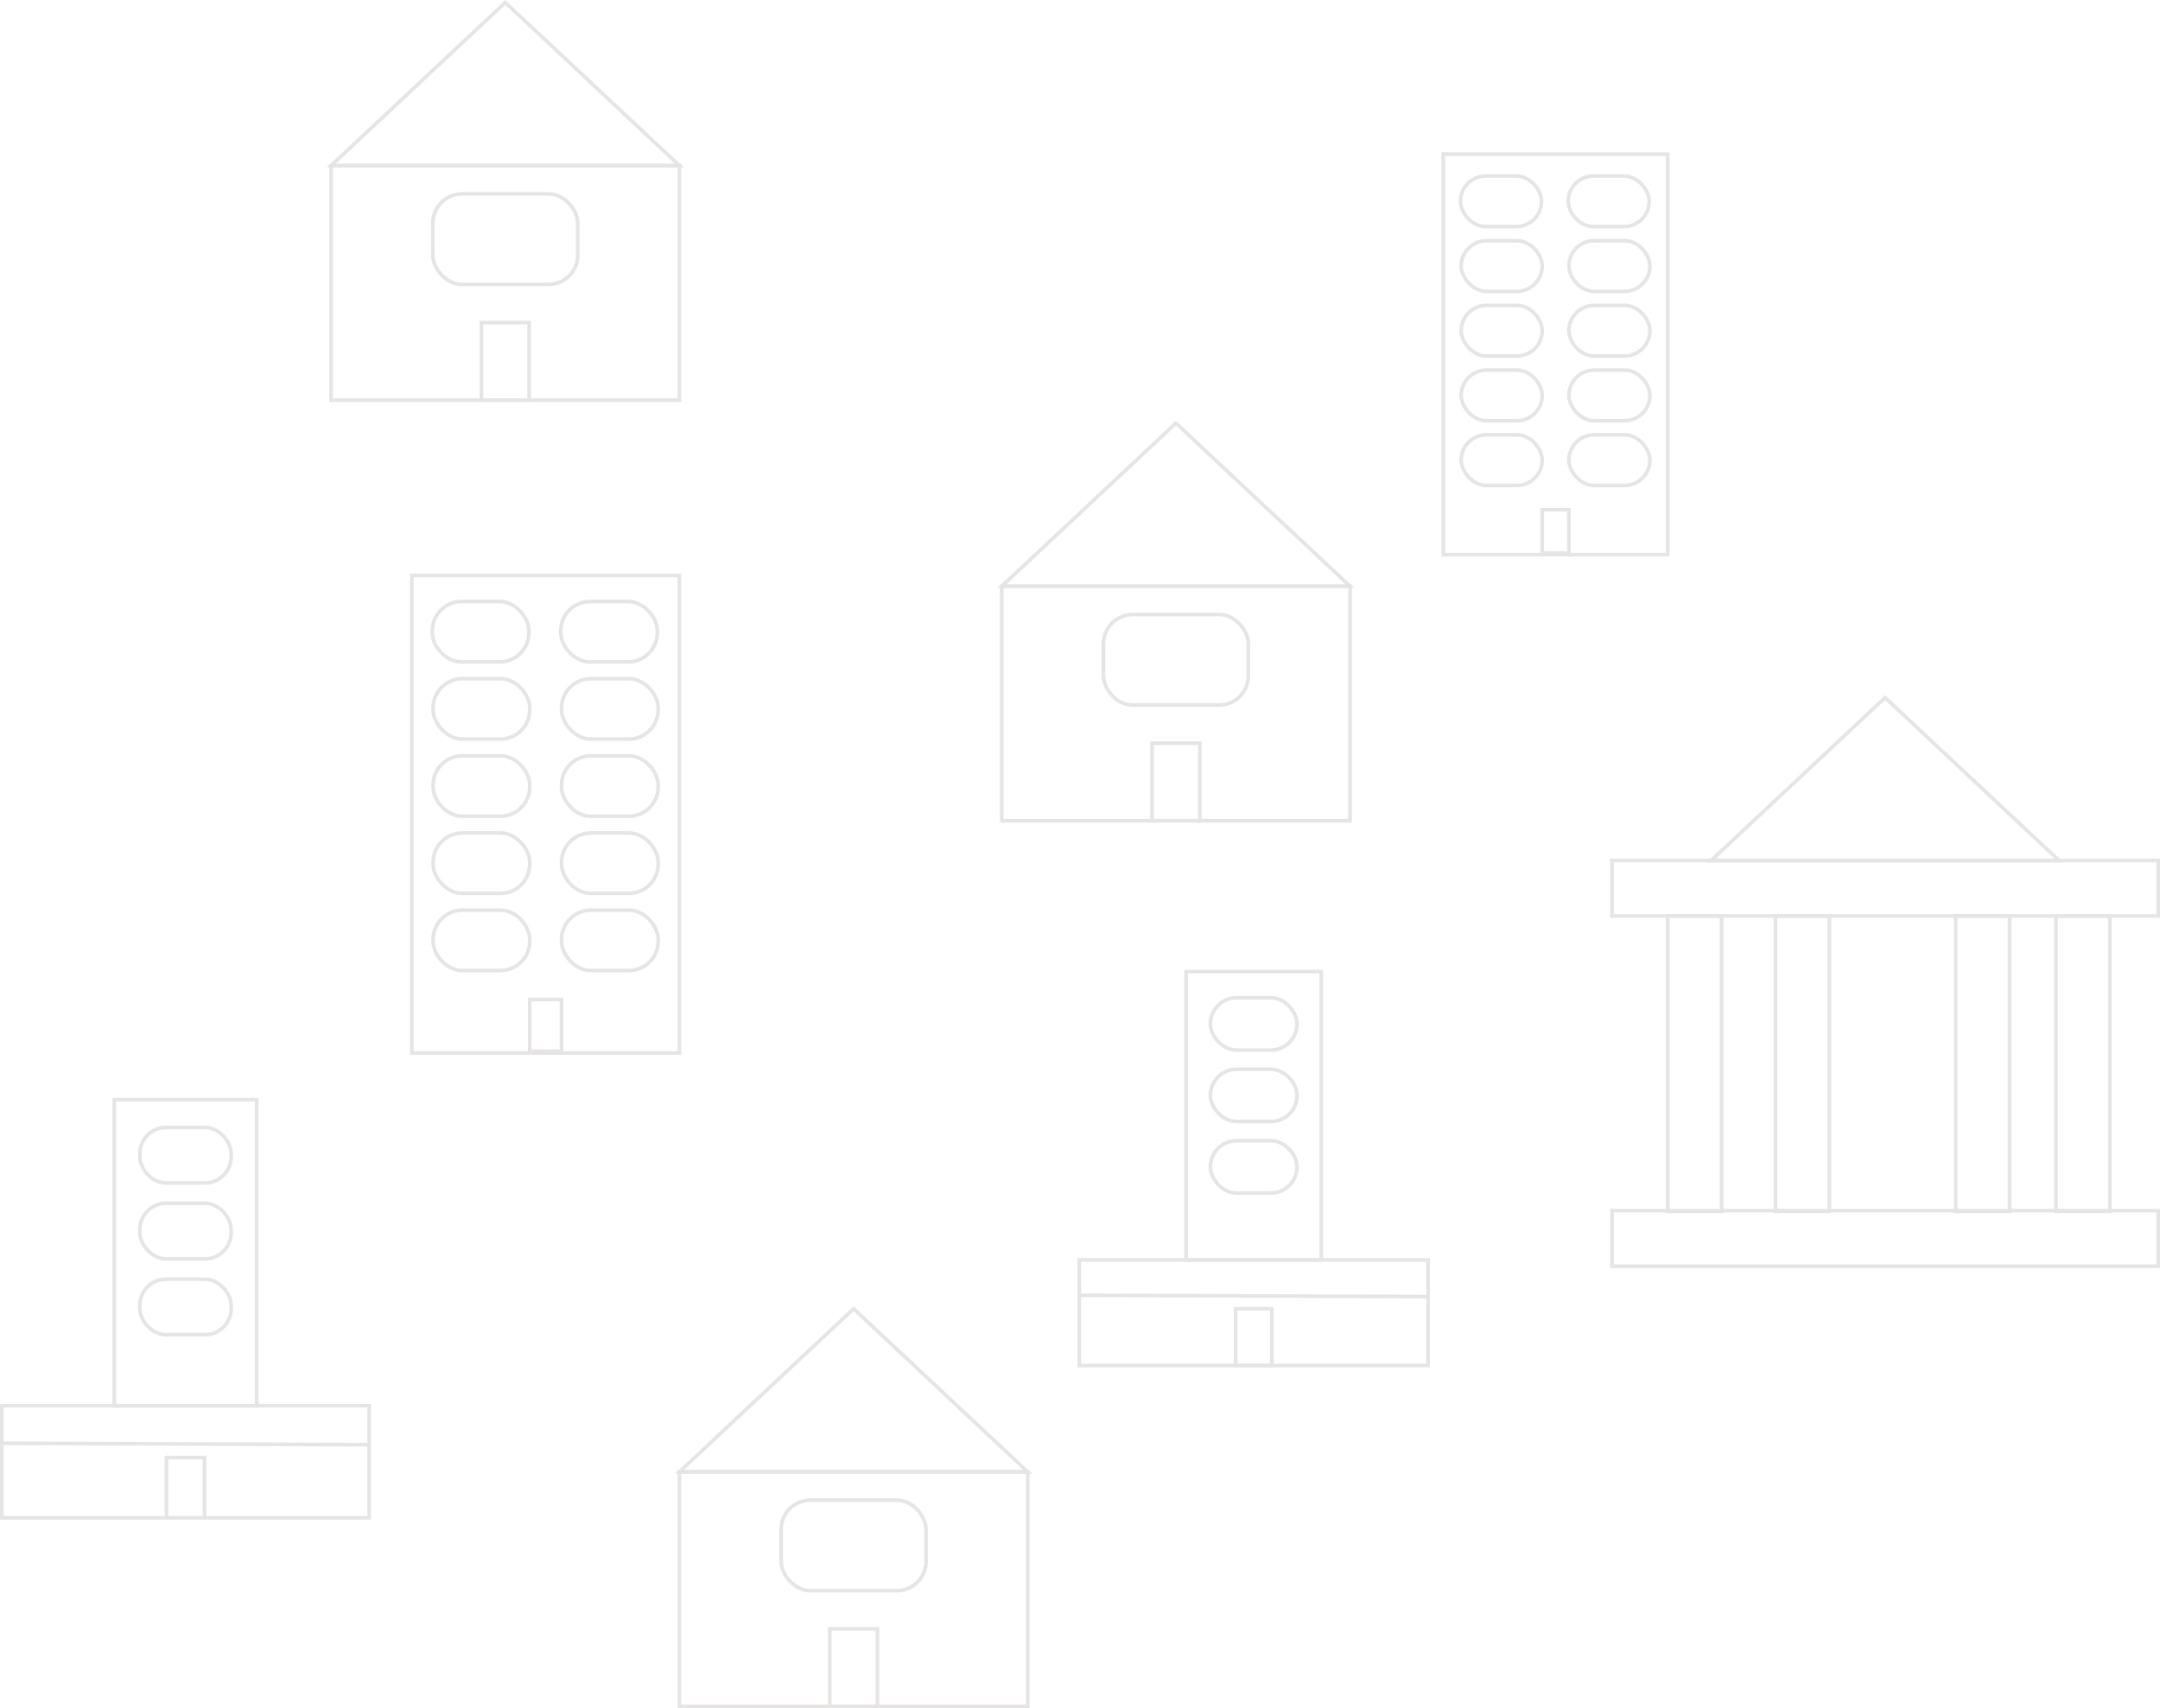 <?xml version="1.0" encoding="UTF-8"?>
<svg id="Layer_2" data-name="Layer 2" xmlns="http://www.w3.org/2000/svg" viewBox="0 0 1187.45 939.15">
    <defs>
        <style>
            .cls-1 {
            fill: none;
            stroke: #e7e4e4;
            stroke-miterlimit: 10;
            stroke-width: 2px;
            }
        </style>
    </defs>
    <g id="Layer_3" data-name="Layer 3">
        <g>
            <rect class="cls-1" x="226.4" y="316.4" width="147.11" height="262.54"/>
            <rect class="cls-1" x="237.64" y="330.71" width="53.12" height="33.2" rx="16.09" ry="16.09"/>
            <rect class="cls-1" x="308.25" y="330.71" width="53.12" height="33.2" rx="16.09" ry="16.09"/>
            <rect class="cls-1" x="238.09" y="373.13" width="53.12" height="33.2" rx="16.09" ry="16.09"/>
            <rect class="cls-1" x="308.7" y="373.13" width="53.12" height="33.2" rx="16.09" ry="16.09"/>
            <rect class="cls-1" x="665.39" y="548.56" width="47.65" height="28.76" rx="14.38" ry="14.38"/>
            <rect class="cls-1" x="665.39" y="587.85" width="47.65" height="28.76" rx="14.38" ry="14.38"/>
            <rect class="cls-1" x="665.39" y="627.15" width="47.65" height="28.76" rx="14.38" ry="14.38"/>
            <rect class="cls-1" x="606.62" y="337.85" width="79.66" height="49.79" rx="16.09" ry="16.09"/>
            <rect class="cls-1" x="238.09" y="415.55" width="53.12" height="33.2" rx="16.09" ry="16.09"/>
            <rect class="cls-1" x="308.7" y="415.55" width="53.12" height="33.2" rx="16.09" ry="16.09"/>
            <rect class="cls-1" x="238.09" y="457.97" width="53.12" height="33.2" rx="16.09" ry="16.09"/>
            <rect class="cls-1" x="308.7" y="457.97" width="53.12" height="33.2" rx="16.09" ry="16.09"/>
            <rect class="cls-1" x="238.09" y="500.39" width="53.12" height="33.2" rx="16.09" ry="16.09"/>
            <rect class="cls-1" x="308.7" y="500.39" width="53.12" height="33.2" rx="16.09" ry="16.09"/>
            <rect class="cls-1" x="291.21" y="549.52" width="17.48" height="28.43"/>
            <rect class="cls-1" x="793.47" y="84.76" width="123.36" height="220.17"/>
            <rect class="cls-1" x="802.89" y="96.76" width="44.55" height="27.84" rx="13.92" ry="13.92"/>
            <rect class="cls-1" x="862.1" y="96.76" width="44.55" height="27.84" rx="13.92" ry="13.92"/>
            <rect class="cls-1" x="803.27" y="132.33" width="44.55" height="27.84" rx="13.92" ry="13.92"/>
            <rect class="cls-1" x="862.48" y="132.33" width="44.55" height="27.84" rx="13.92" ry="13.92"/>
            <rect class="cls-1" x="803.27" y="167.9" width="44.55" height="27.84" rx="13.92" ry="13.92"/>
            <rect class="cls-1" x="862.48" y="167.9" width="44.55" height="27.84" rx="13.92" ry="13.92"/>
            <rect class="cls-1" x="803.27" y="203.48" width="44.55" height="27.84" rx="13.92" ry="13.92"/>
            <rect class="cls-1" x="862.48" y="203.48" width="44.55" height="27.84" rx="13.92" ry="13.92"/>
            <rect class="cls-1" x="803.27" y="239.05" width="44.55" height="27.84" rx="13.92" ry="13.92"/>
            <rect class="cls-1" x="862.48" y="239.05" width="44.55" height="27.84" rx="13.92" ry="13.92"/>
            <rect class="cls-1" x="847.82" y="280.25" width="14.66" height="23.84"/>
            <rect class="cls-1" x="633.34" y="408.61" width="26.22" height="42.64"/>
            <rect class="cls-1" x="679.28" y="719.53" width="19.87" height="31.21"/>
            <rect class="cls-1" x="550.7" y="322.31" width="191.49" height="128.94"/>
            <polygon class="cls-1" points="646.45 232.64 742.19 322.31 550.7 322.31 646.45 232.64"/>
            <rect class="cls-1" x="429.43" y="824.75" width="79.66" height="49.79" rx="16.09" ry="16.09"/>
            <rect class="cls-1" x="456.15" y="895.51" width="26.22" height="42.64"/>
            <rect class="cls-1" x="373.51" y="809.21" width="191.49" height="128.94"/>
            <polygon class="cls-1" points="469.26 719.53 565 809.21 373.51 809.21 469.26 719.53"/>
            <rect class="cls-1" x="237.94" y="106.59" width="79.66" height="49.79" rx="16.09" ry="16.09"/>
            <rect class="cls-1" x="264.66" y="177.35" width="26.22" height="42.64"/>
            <rect class="cls-1" x="182.02" y="91.05" width="191.49" height="128.94"/>
            <polygon class="cls-1" points="277.77 1.37 373.51 91.05 182.02 91.05 277.77 1.37"/>
            <polygon class="cls-1" points="1036.32 383.54 1132.06 473.22 940.57 473.22 1036.32 383.54"/>
            <rect class="cls-1" x="593.34" y="692.68" width="191.74" height="58.06"/>
            <rect class="cls-1" x="652.06" y="534.18" width="74.3" height="158.5"/>
            <line class="cls-1" x1="593.34" y1="712.11" x2="785.09" y2="712.86"/>
            <rect class="cls-1" x="76.88" y="619.85" width="50.19" height="30.53" rx="14.38" ry="14.38"/>
            <rect class="cls-1" x="76.88" y="661.57" width="50.19" height="30.53" rx="14.38" ry="14.38"/>
            <rect class="cls-1" x="76.88" y="703.28" width="50.19" height="30.53" rx="14.38" ry="14.38"/>
            <rect class="cls-1" x="91.51" y="801.36" width="20.93" height="33.13"/>
            <rect class="cls-1" x="1" y="772.85" width="201.96" height="61.64"/>
            <rect class="cls-1" x="62.85" y="604.58" width="78.26" height="168.27"/>
            <line class="cls-1" x1="1" y1="793.48" x2="202.96" y2="794.27"/>
            <rect class="cls-1" x="886.19" y="473.05" width="300.26" height="30.56"/>
            <rect class="cls-1" x="886.19" y="665.58" width="300.26" height="30.56"/>
            <rect class="cls-1" x="916.83" y="503.61" width="29.62" height="162.36"/>
            <rect class="cls-1" x="1130.28" y="503.61" width="29.62" height="162.36"/>
            <rect class="cls-1" x="1075.13" y="503.61" width="29.62" height="162.36"/>
            <rect class="cls-1" x="976.06" y="503.61" width="29.62" height="162.36"/>
        </g>
    </g>
</svg>